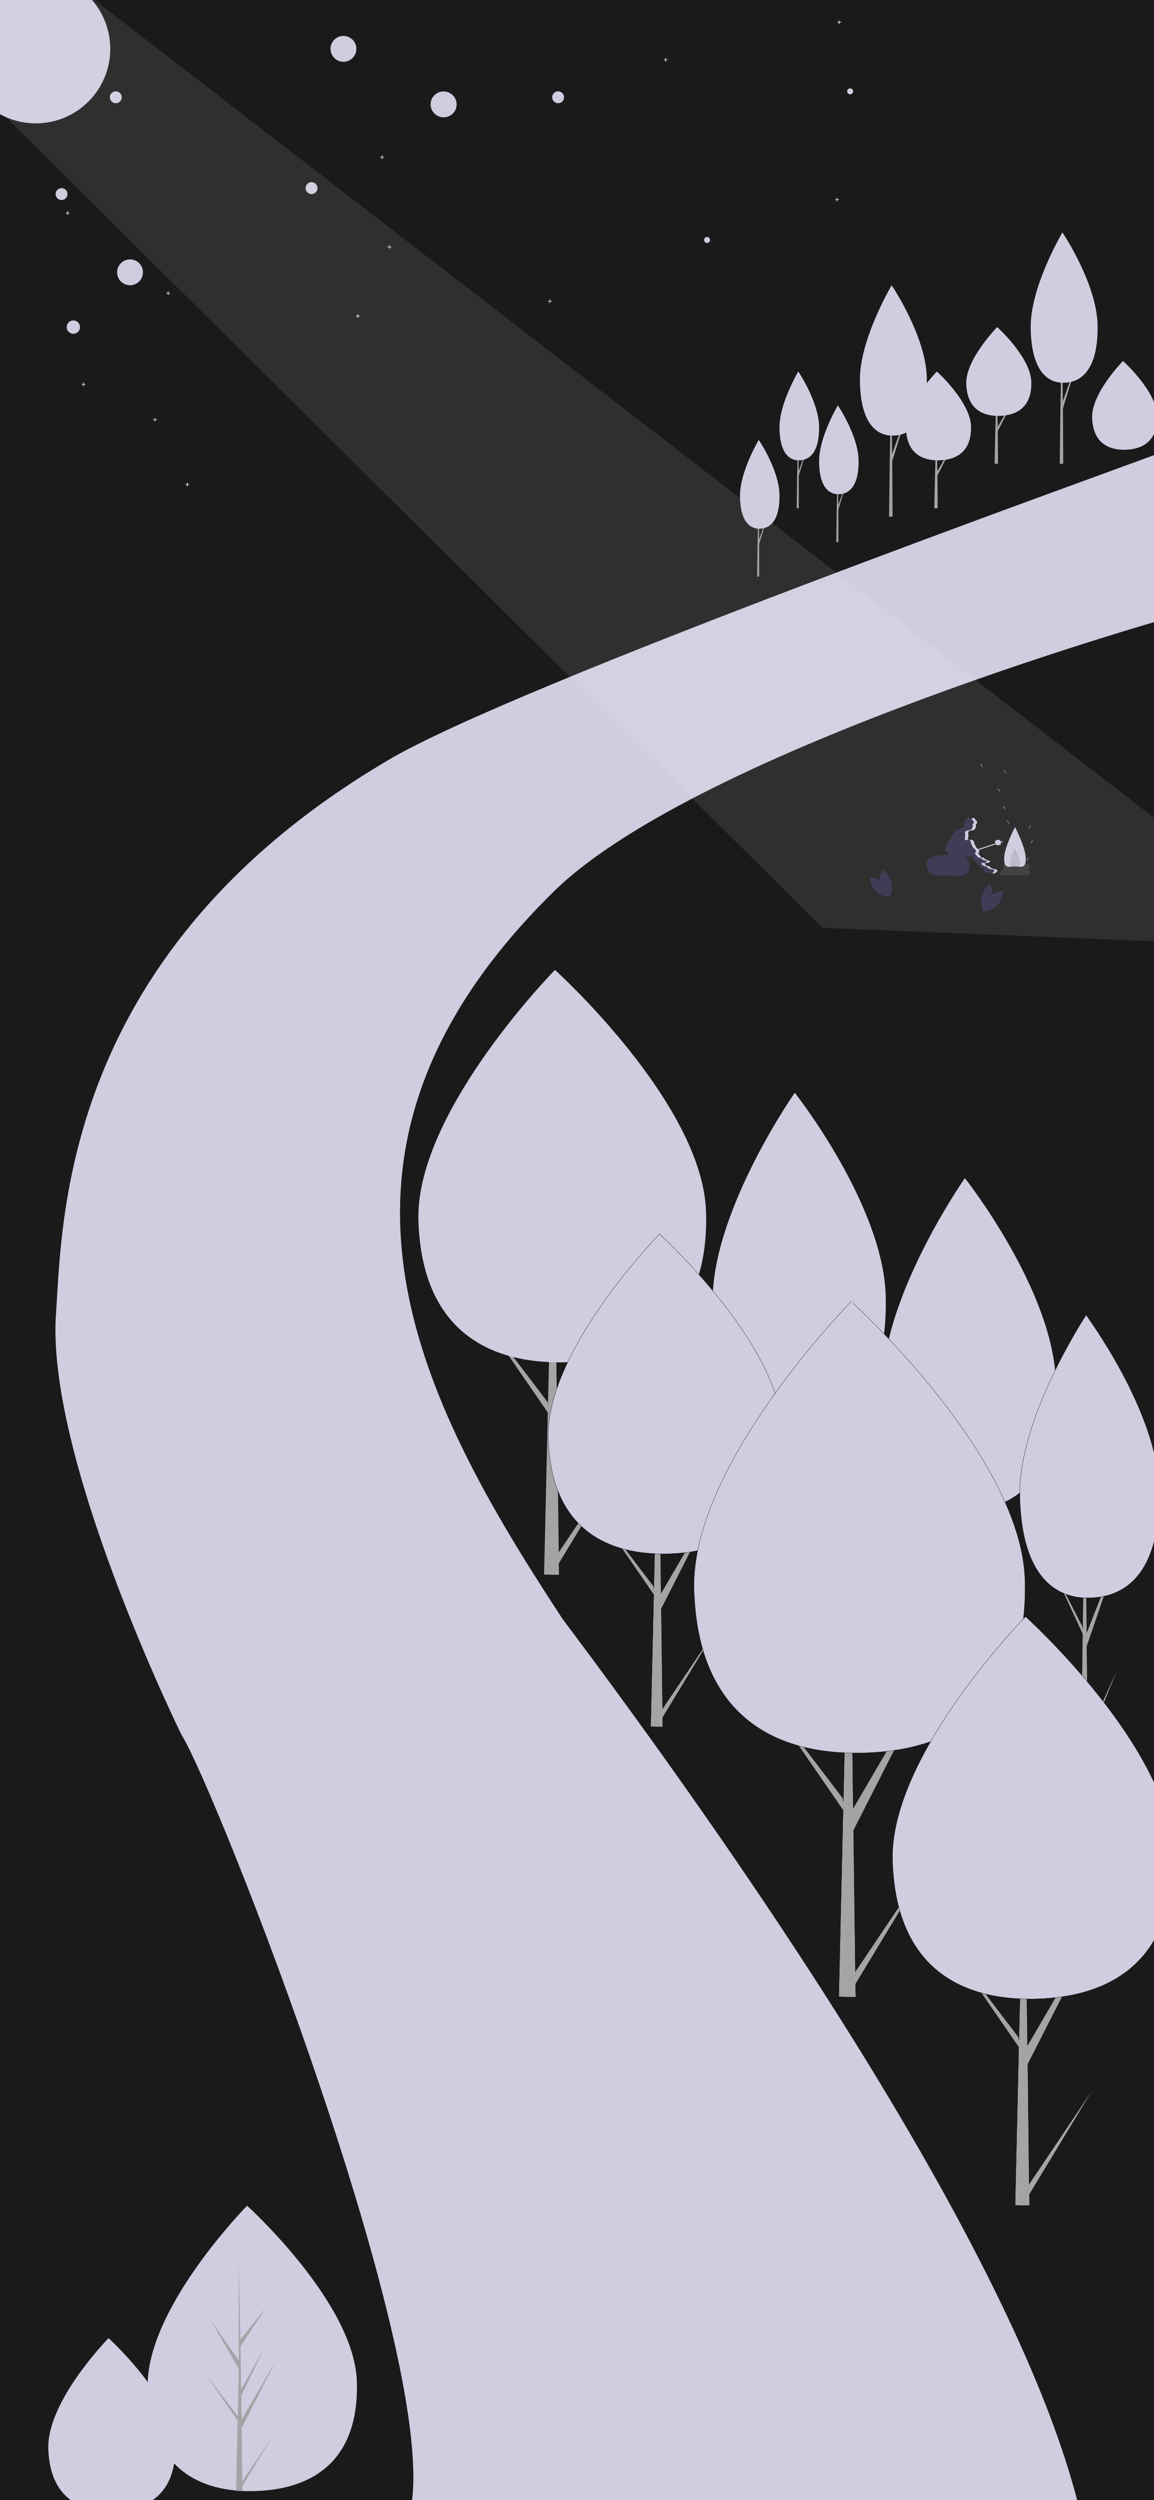<svg id="Capa_2" data-name="Capa 2" xmlns="http://www.w3.org/2000/svg" viewBox="0 0 1125 2436">
  <title>Mesa de trabajo 1</title>
  <g id="login_copia" data-name="login copia">
    <rect x="-0.4" y="-2.3" width="1149.2" height="2463.3" fill="#1a1a1a"/>
    <path d="M548.2,1577.1c114,152,439.4,596.2,504.6,869.9h-653c32.1-140.4-189-703-223-757,0,0-134-272-122-413,6-94,9-351,323-536,124-74,701-280,762-303l9,161.3S683.6,728.9,540.6,867.9C280.5,1122.9,407.2,1362.1,548.2,1577.1Z" fill="#d0cde1"/>
    <circle cx="71.5" cy="318.7" r="6.5" fill="#d0cde1"/>
    <circle cx="828.8" cy="89" r="2.9" fill="#d0cde1"/>
    <circle cx="689.3" cy="233.8" r="2.9" fill="#d0cde1"/>
    <polygon points="83.3 374.2 81.9 374.2 81.9 372.7 81.1 372.7 81.1 374.2 79.7 374.2 79.7 374.9 81.1 374.9 81.1 376.4 81.9 376.4 81.9 374.9 83.3 374.9 83.3 374.2" fill="#d0cde1"/>
    <polygon points="650.7 57.9 649.3 57.9 649.3 56.4 648.6 56.4 648.6 57.9 647.1 57.9 647.1 58.6 648.6 58.6 648.6 60.1 649.3 60.1 649.3 58.6 650.7 58.6 650.7 57.9" fill="#d0cde1"/>
    <polygon points="165.8 285.3 164.3 285.3 164.3 283.8 163.6 283.8 163.6 285.3 162.1 285.3 162.1 286 163.6 286 163.6 287.5 164.3 287.5 164.3 286 165.8 286 165.8 285.3" fill="#d0cde1"/>
    <polygon points="67.8 207.3 66.4 207.3 66.4 205.8 65.6 205.8 65.6 207.3 64.2 207.3 64.2 208 65.6 208 65.6 209.4 66.4 209.4 66.4 208 67.8 208 67.8 207.3" fill="#d0cde1"/>
    <polygon points="381.5 240.3 380 240.3 380 238.8 379.3 238.8 379.3 240.3 377.8 240.3 377.8 241 379.3 241 379.3 242.4 380 242.4 380 241 381.5 241 381.5 240.3" fill="#d0cde1"/>
    <polygon points="152.9 408.6 151.4 408.6 151.4 407.2 150.7 407.2 150.7 408.6 149.2 408.6 149.2 409.3 150.7 409.3 150.7 410.8 151.4 410.8 151.4 409.3 152.9 409.3 152.9 408.6" fill="#d0cde1"/>
    <polygon points="817.8 194.1 816.3 194.1 816.3 192.7 815.6 192.7 815.6 194.1 814.2 194.1 814.2 194.8 815.6 194.8 815.6 196.3 816.3 196.3 816.3 194.8 817.8 194.8 817.8 194.1" fill="#d0cde1"/>
    <polygon points="350.6 307.6 349.2 307.6 349.2 306.2 348.5 306.2 348.5 307.6 347 307.6 347 308.4 348.5 308.4 348.5 309.8 349.2 309.8 349.2 308.4 350.6 308.4 350.6 307.6" fill="#d0cde1"/>
    <polygon points="819.9 21.3 818.5 21.3 818.5 19.9 817.8 19.9 817.8 21.3 816.3 21.3 816.3 22.1 817.8 22.1 817.8 23.5 818.5 23.5 818.5 22.1 819.9 22.1 819.9 21.3" fill="#d0cde1"/>
    <polygon points="44.2 94 42.7 94 42.7 92.5 42 92.5 42 94 40.5 94 40.5 94.7 42 94.7 42 96.2 42.7 96.2 42.7 94.7 44.2 94.7 44.2 94" fill="#d0cde1"/>
    <polygon points="374.3 152.8 372.9 152.8 372.9 151.3 372.1 151.3 372.1 152.8 370.7 152.8 370.7 153.5 372.1 153.5 372.1 155 372.9 155 372.9 153.5 374.3 153.5 374.3 152.8" fill="#d0cde1"/>
    <polygon points="537.9 293.2 536.4 293.2 536.4 291.7 535.7 291.7 535.7 293.2 534.2 293.2 534.2 293.9 535.7 293.9 535.7 295.4 536.4 295.4 536.4 293.9 537.9 293.9 537.9 293.2" fill="#d0cde1"/>
    <polygon points="184.4 471.7 183 471.7 183 470.2 182.2 470.2 182.2 471.7 180.8 471.7 180.8 472.4 182.2 472.4 182.2 473.9 183 473.9 183 472.4 184.4 472.4 184.4 471.7" fill="#d0cde1"/>
    <path d="M347.9,2320.5c2.2,76.8-42.6,104.9-98.9,106.6-1.3,0-2.6.1-3.9.1-2.6,0-5.2,0-7.8-.1-50.9-2.1-91.2-29.1-93.3-100.6-2.2-73.9,89.6-169.9,96.5-177h0l.4-.4C240.8,2149,345.6,2243.7,347.9,2320.5Z" fill="#d0cde1"/>
    <path d="M236.2,2417.7l28.9-43-28.8,47.6.1,4.8c-2.1,0-4.2,0-6.3-.1l1.4-62.1v-.6l.1-5.9L200,2312.5l31.6,41.5.1,1.2,1.1-46.9-27.3-47.6,27.4,39.4-.3-97.2h0l1.8,76.6,24.9-31.1-24.8,37.7.6,42,22.9-41-22.8,47.1.3,23.3,33.3-57-33.2,65.2Z" fill="#a4a4a7"/>
    <circle cx="544.1" cy="94.8" r="5.8" fill="#cfcce0"/>
    <circle cx="303.7" cy="183.3" r="5.8" fill="#cfcce0"/>
    <circle cx="112.89" cy="94.79" r="5.8" fill="#cfcce0"/>
    <g>
      <path d="M942.9,1627l40-83.4-40,92.5.1,9.4c-2.9,0-5.8-.1-8.7-.2l2-120.8-.1-.9.1-.2.2-11.4-43.8-89.2,43.7,80.7.1,2.4,1.5-91.2-37.8-92.6,38,76.5-.4-189.1v0l2.5,149,34.5-60.5-34.4,73.4.7,81.6,31.8-79.6L941.3,1465l.4,45.4,46.2-110.9-46,126.8Z" fill="#a4a4a7"/>
      <path d="M1029.3,1347c1.8,89.1-35.2,121.8-81.9,123.7-1.1,0-2.1.1-3.3.1-2.1,0-4.3,0-6.4-.2-42.1-2.5-75.5-33.8-77.2-116.7-1.8-85.8,74.1-197.3,79.8-205.5h0l.3-.5C940.7,1147.9,1027.5,1257.8,1029.3,1347Z" fill="#d0cde1"/>
    </g>
    <g>
      <path d="M544.7,1512.5l66.5-98.8-66.4,109.5.1,11.2c-4.8,0-9.7-.1-14.5-.2l3.3-143-.1-1.1.1-.2.4-13.5-72.8-105.7,72.7,95.6.2,2.8,2.5-108-62.8-109.6L537,1242l-.6-223.9v0l4.2,176.4,57.3-71.7-57.1,86.9,1.2,96.6,52.8-94.3-52.5,108.5.7,53.8L619.7,1243l-76.5,150.1Z" fill="#a4a4a7"/>
      <path d="M688.3,1180.9c3.1,105.6-58.5,144.2-136,146.4-1.8,0-3.6.1-5.4.1-3.6,0-7.1,0-10.7-.2-70-2.9-125.4-40-128.3-138.2C405,1087.4,531,955.4,540.5,945.6h0l.5-.6C541.2,945.2,685.3,1075.3,688.3,1180.9Z" fill="#d0cde1"/>
    </g>
    <g>
      <path d="M777.1,1543.9l40-83.4-40,92.5.1,9.4c-2.9,0-5.8-.1-8.7-.2l2-120.8-.1-.9.1-.2.2-11.4-43.8-89.2,43.7,80.7.1,2.4,1.5-91.2L734.4,1239l38,76.5-.4-189.1v0l2.5,149,34.5-60.5-34.4,73.4.7,81.6,31.8-79.6-31.6,91.6.4,45.4,46.2-110.9-46,126.8Z" fill="#a4a4a7"/>
      <path d="M863.5,1263.8c1.8,89.1-35.2,121.8-81.9,123.7-1.1,0-2.1.1-3.3.1-2.1,0-4.3,0-6.4-.2-42.1-2.5-75.5-33.8-77.2-116.7-1.8-85.8,74.1-197.3,79.8-205.5h0l.3-.5C774.9,1064.8,861.7,1174.7,863.5,1263.8Z" fill="#d0cde1"/>
    </g>
    <g>
      <path d="M1060.4,1690.1l32.3-71.3-32.2,78.9.1,8.1c-2.4,0-4.7,0-7-.2l1.6-103-.1-.8.1-.1.1-9.8-35.3-76.1,35.3,68.9.1,2,1.2-77.9-30.5-78.9,30.6,65.3-.4-161.3v0l2,127.1,27.8-51.7-27.7,62.6.6,69.6,25.6-68-25.5,78.2.4,38.7,37.2-94.7-37.1,108.2Z" fill="#a4a4a7" stroke="#000" stroke-miterlimit="10" stroke-width="0.25"/>
      <path d="M1130.1,1451.2c1.5,76.1-28.4,104-66,105.6-.9,0-1.7.1-2.6.1-1.7,0-3.5,0-5.1-.1-33.9-2.1-60.8-28.9-62.2-99.6-1.4-73.2,59.7-168.3,64.3-175.4h0l.3-.4C1058.7,1281.3,1128.6,1375.1,1130.1,1451.2Z" fill="#d0cde1" stroke="#000" stroke-miterlimit="10" stroke-width="0.25"/>
    </g>
    <circle cx="60" cy="189.1" r="5.8" fill="#cfcce0"/>
    <ellipse cx="432.47" cy="101.7" rx="12.6" ry="12.7" transform="translate(262.8 512.29) rotate(-80.78)" fill="#cfcce0"/>
    <circle cx="126.76" cy="265.34" r="12.6" fill="#cfcce0"/>
    <circle cx="334.8" cy="47.6" r="12.6" fill="#cfcce0"/>
    <path d="M170.8,2382.3c1.4,46.6-25.9,63.6-60,64.6h-2.4c-1.6,0-3.2,0-4.7-.1-30.9-1.3-55.3-17.7-56.6-61-1.3-44.8,54.3-103.1,58.5-107.4h0l.2-.3C105.8,2278.2,169.4,2335.7,170.8,2382.3Z" fill="#d0cde1"/>
    <path d="M972.9,447v4.9h-3.3l.7-32.4v-.3h0l.1-3v-2.3l.1.6.6-24.5-14.2-24.6,14.3,20.5-.1-50.8h0l1,39.9,13-16.2-12.9,19.7.3,21.9L984.4,379l-12,24.6.2,12.2L990,386l-17.3,34Z" fill="#a4a4a7"/>
    <path d="M1005.4,372c.7,23.9-13.3,32.7-30.8,33.2H971c-15.8-.7-28.4-9.1-29-31.3-.7-23,27.9-52.9,30-55.1h0l.1-.1C972.2,318.6,1004.7,348.1,1005.4,372Z" fill="#d0cde1"/>
    <path d="M1128.1,405c.7,23.9-13.3,32.7-30.8,33.2h-3.6c-15.8-.7-28.4-9.1-29-31.3-.7-23,27.9-52.9,30-55.1h0l.1-.1S1127.4,381.1,1128.1,405Z" fill="#d0cde1"/>
    <g>
      <path d="M645.9,1664.8l54.2-80.5L646,1673.5l.1,9.1c-3.9,0-7.9-.1-11.8-.2l2.7-116.5-.1-.9.1-.2.3-11L578,1467.7l59.2,77.9.2,2.3,2-88-51.2-89.3,51.4,73.8-.5-182.4v0l3.4,143.7,46.7-58.4-46.5,70.8,1,78.7,43-76.8-42.8,88.4.6,43.8,62.5-107-62.3,122.3Z" fill="#a4a4a7" stroke="#000" stroke-miterlimit="10" stroke-width="0.25"/>
      <path d="M762.9,1394.6c2.5,86-47.7,117.5-110.8,119.3-1.5,0-2.9.1-4.4.1-2.9,0-5.8,0-8.7-.2-57-2.4-102.2-32.6-104.5-112.6-2.4-82.8,100.3-190.3,108-198.3h0l.4-.5C643,1202.6,760.4,1308.6,762.9,1394.6Z" fill="#d0cde1" stroke="#000" stroke-miterlimit="10" stroke-width="0.25"/>
    </g>
    <g>
      <path d="M833.9,1920.9l76.5-113.8-76.3,126,.2,12.8c-5.6,0-11.1-.1-16.6-.3l3.8-164.6-.1-1.3.1-.3.4-15.6-83.8-121.6,83.7,110,.3,3.3,2.9-124.3-72.4-126.1,72.6,104.3-.9-257.4v0l4.8,203,66-82.5-65.7,100,1.4,111.2,60.7-108.5L831,1700l.8,61.8,88.3-151.2-88,172.8Z" fill="#a4a4a7" stroke="#000" stroke-miterlimit="10" stroke-width="0.25"/>
      <path d="M999.2,1539.3c3.5,121.5-67.4,166-156.5,168.6-2.1.1-4.1.1-6.2.1-4.1,0-8.2-.1-12.3-.2-80.5-3.3-144.3-46.1-147.6-159.1-3.4-116.9,141.7-268.8,152.6-280h0l.6-.6S995.6,1417.9,999.2,1539.3Z" fill="#d0cde1" stroke="#000" stroke-miterlimit="10" stroke-width="0.25"/>
    </g>
    <circle cx="34.9" cy="47.6" r="72.6" fill="#cfcce0"/>
    <polygon points="44.2 -37 -57.5 51.4 801.8 904 1289.8 923.8 44.2 -37" fill="#f2f2f2" opacity="0.1" style="isolation: isolate"/>
    <path d="M1001.2,847.1a2.88,2.88,0,0,0,2.7-3,2.83,2.83,0,0,0-2.7-2.7H977.6a6.38,6.38,0,0,1-2.9,8.6h0a2.9,2.9,0,0,0,2.9,2.9h23.7a2.9,2.9,0,0,0,2.9-2.9,3,3,0,0,0-3-2.9Z" fill="#f2f2f2" opacity="0.1" style="isolation: isolate"/>
    <path d="M903.3,841.2c0-6.7,9.4-8.2,20.9-8.2s20.6,1.5,20.8,8.2c.4,15.7-9.1,11.7-20.6,11.7s-21,2-21.1-11.7" fill="#3f3d56"/>
    <path d="M971.9,847.4a1.42,1.42,0,0,0-.6-.2c-1-.2-2.1-.4-3.1-.7a7.61,7.61,0,0,1-2.8-1.5,9,9,0,0,0-1-.9,1.23,1.23,0,0,0-1.3-.1l-.1.1-.4-.3-2.3-1.5h0v-.4a1.89,1.89,0,0,0-.8-1c1,0,2-.1,3-.2a3.32,3.32,0,0,0,2.5-1,.76.76,0,0,0,.2-.4c0-.3-.3-.5-.6-.6a2.66,2.66,0,0,0-1.2-.3,1.88,1.88,0,0,1-.8-.2c-.2-.1-.5-.2-.7-.3l-1.5-.8a2.09,2.09,0,0,1-.6-.4,4.7,4.7,0,0,1-.6-.9c-.2-.3-1.2-.5-1.3-.1,0,.2.2.4.2.6-.3-.2-.7-.4-1-.6a.1.1,0,0,1,.1-.1,14.09,14.09,0,0,1-3.8-4.9h.4a1,1,0,0,0,.7-.2.86.86,0,0,0,.3-.6,1.85,1.85,0,0,0-.2-.7,8.11,8.11,0,0,0-1-1.8,7.1,7.1,0,0,0-1.4-1h-.1c0-.1-.1-.2-.1-.3a11.78,11.78,0,0,0-1.1-1.9,13.34,13.34,0,0,1-1.3-3.3,4.55,4.55,0,0,0-.8-1.9,4,4,0,0,0-3.2-.7l-1.9.3h0c-.1-.1-.1-.3-.2-.5a.6.6,0,0,1,.1-.4.81.81,0,0,0-.3-.9l-.1-.1c.1-.2.1-.3.2-.5a.76.76,0,0,0,.2-.5,5.07,5.07,0,0,0,.2-1.3,13.13,13.13,0,0,1-.1-2.8,1.08,1.08,0,0,0-.3-.7l-.1-.1a2.34,2.34,0,0,1,.7-.7,8.64,8.64,0,0,1,1.6-1c.2-.1.3-.1.5-.2s.4.1.6.1a4.46,4.46,0,0,0,4.5-4.4h0a5.08,5.08,0,0,0-.3-1.7,1.83,1.83,0,0,0,1-.7,2.84,2.84,0,0,0,.4-1.2,1.23,1.23,0,0,0-.2-1,2.09,2.09,0,0,0-.6-.4,2.34,2.34,0,0,1-.7-.7,4.88,4.88,0,0,1-.3-.7,2.43,2.43,0,0,0-2.1-1.4,5.27,5.27,0,0,0-1.2.3c-1.4.3-2.9-.5-4.2.1l-.9.6a10,10,0,0,0-1.1,1,1.8,1.8,0,0,0-.6.9c-.2.7.2,1.4,0,2a2.19,2.19,0,0,1-.3.5c-.3.4,0,2.1,0,2.6a.84.84,0,0,0,.2.7l.1.1c-2.2.8-4.3,1.7-6.4,2.7a13.63,13.63,0,0,0-5.9,5.5,18.94,18.94,0,0,0-.9,2.1,18.21,18.21,0,0,1-1.5,2.7,34.47,34.47,0,0,1-2,3.2c-.4.5-.8,1.1-1.2,1.7v.5c-.1.1-.2.1-.3.2h0a9.36,9.36,0,0,0-.4,1.6,19.73,19.73,0,0,0-.7,2.6.77.77,0,0,0,.1,1h0a.75.75,0,0,0,.5.1,15.05,15.05,0,0,1,2.2,1.1v.2a3,3,0,0,0,1.6,2.7,9,9,0,0,0,3.2.9c.4,0,.9.1,1.3.1a11.92,11.92,0,0,0,2,.8c.2,0,.3.1.5.1a1.38,1.38,0,0,0,1.1-.6,83.76,83.76,0,0,0,11.2-.2,4,4,0,0,1,3,.5c.8.7,1,1.8,1.6,2.7a6.73,6.73,0,0,0,1.5,1.4,20,20,0,0,1,2.8,3.7,8.48,8.48,0,0,0,3.4,3.1,2.84,2.84,0,0,1,1-.9l.3-.2a3,3,0,0,0,.5.7l.4.5h0c-.2,0-.3.3-.3.5-.1.8-.2,1.5-.3,2.3v.4c.1.2.2.3.4.3a7.94,7.94,0,0,0,2.2.6h1.2a12.86,12.86,0,0,1,1.9.4,17.59,17.59,0,0,0,5.1.4,3.55,3.55,0,0,0,1-.2,3.92,3.92,0,0,0,1-.8,3.17,3.17,0,0,0,.8-1.2C972.5,848.1,972.3,847.6,971.9,847.4Z" fill="#3f3d56"/>
    <path d="M944.3,797.1c.2,0,.3-.1.5-.1a3,3,0,0,0-1.6.2A4.1,4.1,0,0,0,944.3,797.1Z" fill="#d0cde1"/>
    <path d="M947.6,798.3a4.88,4.88,0,0,1,.3.7,2.34,2.34,0,0,0,.7.7,2.09,2.09,0,0,1,.6.4,1.23,1.23,0,0,1,.2,1,2.45,2.45,0,0,1-.4,1.2,1.45,1.45,0,0,1-1,.7,4.53,4.53,0,0,1-2.3,5.8,5.24,5.24,0,0,1-2.5.3.76.76,0,0,1-.5.2,8.64,8.64,0,0,0-1.6,1,2.34,2.34,0,0,0-.7.7h.2a4.88,4.88,0,0,1,.3.7,13.13,13.13,0,0,0,.1,2.8,6.88,6.88,0,0,1-.2,1.3.55.55,0,0,1-.2.5c-.1.2-.1.3-.2.5l.1.1a1.4,1.4,0,0,1,.3.9c0,.1-.1.3-.1.4s.1.3.2.5h0l1.9-.3,1-.1v-.2a.6.6,0,0,1,.1-.4.81.81,0,0,0-.3-.9l-.1-.1c.1-.2.1-.3.2-.5a.76.76,0,0,0,.2-.5,5.07,5.07,0,0,0,.2-1.3,13.13,13.13,0,0,1-.1-2.8,1.08,1.08,0,0,0-.3-.7l-.1.1a2.34,2.34,0,0,1,.7-.7,8.64,8.64,0,0,1,1.6-1c.2-.1.3-.1.5-.2s.4.1.6.1a4.46,4.46,0,0,0,4.5-4.4h0a5.08,5.08,0,0,0-.3-1.7,1.83,1.83,0,0,0,1-.7,2.84,2.84,0,0,0,.4-1.2,1.23,1.23,0,0,0-.2-1,2.09,2.09,0,0,0-.6-.4,2.34,2.34,0,0,1-.7-.7,4.88,4.88,0,0,1-.3-.7,2.43,2.43,0,0,0-2.1-1.4,5.27,5.27,0,0,0-1.2.3h-.7A1.7,1.7,0,0,1,947.6,798.3Z" fill="#d0cde1"/>
    <path d="M971.9,847.4a1.42,1.42,0,0,0-.6-.2c-1-.2-2.1-.4-3.1-.7a7.61,7.61,0,0,1-2.8-1.5,9,9,0,0,0-1-.9,1.23,1.23,0,0,0-1.3-.1l-.1.1-.4-.3-2.3-1.5h0v-.4a1.89,1.89,0,0,0-.8-1c1,0,2-.1,3-.2a3.32,3.32,0,0,0,2.5-1,.76.76,0,0,0,.2-.4c0-.3-.3-.5-.6-.6a2.66,2.66,0,0,0-1.2-.3,1.88,1.88,0,0,1-.8-.2c-.2-.1-.5-.2-.7-.3l-1.5-.8a2.09,2.09,0,0,1-.6-.4,4.7,4.7,0,0,1-.6-.9c-.2-.3-1.2-.5-1.3-.1,0,.2.2.4.2.6-.3-.2-.7-.4-1-.6a.1.1,0,0,1,.1-.1,14.09,14.09,0,0,1-3.8-4.9h.4a1,1,0,0,0,.7-.2.86.86,0,0,0,.3-.6,1.85,1.85,0,0,0-.2-.7,8.11,8.11,0,0,0-1-1.8,7.1,7.1,0,0,0-1.4-1h-.1c0-.1-.1-.2-.1-.3a11.78,11.78,0,0,0-1.1-1.9,13.34,13.34,0,0,1-1.3-3.3,4.55,4.55,0,0,0-.8-1.9,4,4,0,0,0-3.2-.7l-.8.1a2.07,2.07,0,0,1,1,.6,4.38,4.38,0,0,1,.7,1.9,21.9,21.9,0,0,0,1.2,3.3,11.78,11.78,0,0,1,1.1,1.9c0,.1.1.2.1.3h.1a7.1,7.1,0,0,1,1.4,1,5.24,5.24,0,0,1,1,1.8,1.45,1.45,0,0,1,.2.7.71.71,0,0,1-.3.6,1.85,1.85,0,0,1-.7.2h-.4a12.08,12.08,0,0,0,3.8,4.9.1.1,0,0,1-.1.1c.3.2.7.4,1,.6,0-.2-.2-.4-.2-.6.1-.5,1.1-.2,1.3.1l.6.9a2.09,2.09,0,0,0,.6.4l1.5.8c.2.1.5.2.7.3s.6.1.8.2l1.2.3c.3.1.6.3.6.6a.52.52,0,0,1-.2.4,3.47,3.47,0,0,1-2.5,1c-1,.1-2,.2-3,.2a2,2,0,0,1,.8,1v.4h0l2.3,1.5.4.3.1-.1a1.23,1.23,0,0,1,1.3.1,9,9,0,0,1,1,.9,5.88,5.88,0,0,0,2.8,1.5c1,.3,2.1.5,3.1.7a1.42,1.42,0,0,1,.6.2,1.3,1.3,0,0,1,.5,1.3,2.55,2.55,0,0,1-.8,1.2,3.92,3.92,0,0,1-1,.8c-.2.1-.5.1-.8.2a12.19,12.19,0,0,0,2.7,0,3.55,3.55,0,0,0,1-.2,3.92,3.92,0,0,0,1-.8,3.17,3.17,0,0,0,.8-1.2C972.4,848.1,972.3,847.7,971.9,847.4Z" fill="#d0cde1"/>
    <path d="M955.3,844.9l.2.1-.2-.1Z" fill="#ff6584"/>
    <path d="M1000,836.5c0,10.6-4.7,7.7-10.5,7.7s-10.6,2.9-10.6-7.7,10.6-30.7,10.6-30.7S1000,826,1000,836.5Z" fill="#d0cde1"/>
    <path d="M994.2,840.6c0,4.8-2.2,3.5-4.8,3.5s-4.8,1.3-4.8-3.5,4.8-14,4.8-14S994.2,835.8,994.2,840.6Z" opacity="0.1" style="isolation: isolate"/>
    <path d="M1002.6,808.2s2.2-2.2,2.2-4.5" fill="#d0cde1"/>
    <path d="M980.2,789.2s-.9-3-2.9-4.1" fill="#d0cde1"/>
    <path d="M958.2,748.2s-.9-3-2.9-4.1" fill="#d0cde1"/>
    <path d="M984.2,803.2s-.9-3-2.9-4.1" fill="#d0cde1"/>
    <path d="M981.2,754.2s-.9-3-2.9-4.1" fill="#d0cde1"/>
    <path d="M975.2,772.2s-.9-3-2.9-4.1" fill="#d0cde1"/>
    <path d="M1000.6,839.2s2.2-2.2,2.2-4.5" fill="#d0cde1"/>
    <path d="M1004.6,822.2s2.2-2.2,2.2-4.5" fill="#d0cde1"/>
    <rect x="952.66" y="823.48" width="25.3" height="1" transform="translate(-210.97 347.39) rotate(-18.43)" fill="#d0cde1"/>
    <path d="M975.5,820.3c.9,3.5-.6,2.7-2,3s-1.1,1.6-3-1.9c-1.3-2.4.6-2.7,2-3S974.9,817.9,975.5,820.3Z" fill="#d0cde1"/>
    <path d="M858.4,862c2,7.5,8.9,12.1,8.9,12.1s3.6-7.5,1.6-14.9-8.9-12.1-8.9-12.1S856.4,854.6,858.4,862Z" fill="#3f3d56"/>
    <path d="M861.4,860.4c5.5,5.4,6.2,13.7,6.2,13.7s-8.3-.5-13.8-5.8-6.2-13.7-6.2-13.7S855.8,855,861.4,860.4Z" fill="#3f3d56"/>
    <path d="M964.5,874.3c-5.3,5.6-5.7,13.9-5.7,13.9s8.3-.8,13.6-6.4,5.7-13.9,5.7-13.9S969.8,868.7,964.5,874.3Z" fill="#3f3d56"/>
    <path d="M967.4,876c-1.7,7.5-8.4,12.4-8.4,12.4s-3.9-7.3-2.2-14.8,8.4-12.4,8.4-12.4S969.1,868.4,967.4,876Z" fill="#3f3d56"/>
    <g>
      <path d="M1003.3,2127.9l64.8-96.4-64.6,106.7.2,10.8q-7.05,0-14.1-.3l3.2-139.4-.1-1.1.1-.3.3-13.2-71-103,70.9,93.2.3,2.8,2.5-105.3-61.3-106.8,61.5,88.3-.8-218v0l4.1,171.9,55.9-69.9-55.6,84.7,1.2,94.2,51.4-91.9L1001,1940.6l.7,52.3,74.8-128L1002,2011.2Z" fill="#a4a4a7" stroke="#000" stroke-miterlimit="10" stroke-width="0.25"/>
      <path d="M1143.3,1804.8c3,102.9-57.1,140.6-132.5,142.8-1.8.1-3.5.1-5.3.1-3.5,0-6.9-.1-10.4-.2-68.2-2.8-122.2-39-125-134.7-2.9-99,120-227.6,129.2-237.1h0l.5-.5C999.9,1575.1,1140.3,1702,1143.3,1804.8Z" fill="#d0cde1" stroke="#000" stroke-miterlimit="10" stroke-width="0.25"/>
    </g>
    <g>
      <path d="M740.1,556.9v4.9h-2l.4-32.4v-.3h0l.1-3v-2.3l.1.6.4-24.5-8.6-24.6,8.7,20.5-.1-50.8h0l.6,39.9,7.9-16.2-7.8,19.7.2,21.9,7.2-21.4-7.3,24.6.1,12.2,10.6-29.8-10.5,34Z" fill="#a4a4a7"/>
      <path d="M759.9,481.9c.4,23.9-8.1,32.7-18.7,33.2H739c-9.6-.7-17.3-9.1-17.6-31.3-.4-23,17-52.9,18.2-55.1h0l.1-.1C739.7,428.5,759.5,458,759.9,481.9Z" fill="#d0cde1"/>
    </g>
    <path d="M914.1,490.3v4.9h-3.3l.7-32.4v-.3h0l.1-3v-2.3l.1.6.6-24.5-14.2-24.6,14.3,20.5-.1-50.8h0l1,39.9,13-16.2-12.9,19.7.3,21.9,11.9-21.4-12,24.6.2,12.2,17.4-29.8-17.3,34Z" fill="#a4a4a7"/>
    <path d="M946.6,415.3c.7,23.9-13.3,32.7-30.8,33.2h-3.6c-15.8-.7-28.4-9.1-29-31.3-.7-23,27.9-52.9,30-55.1h0l.1-.1C913.4,361.9,945.9,391.4,946.6,415.3Z" fill="#d0cde1"/>
    <g>
      <path d="M778.7,490.3v4.9h-2l.4-32.4v-.3h0l.1-3v-2.3l.1.6.4-24.5-8.6-24.6,8.7,20.5-.1-50.8h0l.6,39.9,7.9-16.2-7.8,19.7.2,21.9,7.2-21.4-7.3,24.6.1,12.2,10.6-29.8-10.5,34Z" fill="#a4a4a7"/>
      <path d="M798.5,415.3c.4,23.9-8.1,32.7-18.7,33.2h-2.3c-9.6-.7-17.3-9.1-17.6-31.3-.4-23,17-52.9,18.2-55.1h0l.1-.1C778.3,361.9,798,391.4,798.5,415.3Z" fill="#d0cde1"/>
    </g>
    <g>
      <path d="M817.3,523.3v4.9h-2l.4-32.4v-.3h0l.1-3v-2.3l.1.6.4-24.5-8.6-24.6,8.7,20.5-.1-50.8h0l.6,39.9,7.9-16.2L817,454.8l.2,21.9,7.2-21.4-7.3,24.6.1,12.2,10.6-29.8-10.5,34Z" fill="#a4a4a7"/>
      <path d="M837,448.3c.4,23.9-8.1,32.7-18.7,33.2h-2.2c-9.6-.7-17.3-9.1-17.6-31.3-.4-23,17-52.9,18.2-55.1h0l.1-.1C816.8,394.9,836.6,424.4,837,448.3Z" fill="#d0cde1"/>
    </g>
    <g>
      <path d="M870.1,495.1v8.3h-3.4l.7-54.8V448h0l.1-5.1V439l.1,1,.6-41.4L853.6,357l14.7,34.7-.1-85.9h0l1,67.5,13.4-27.4-13.3,33.3.3,37.1,12.2-36.2-12.3,41.6.2,20.6,17.9-50.4-17.8,57.5Z" fill="#a4a4a7"/>
      <path d="M903.5,368.2c.7,40.4-13.7,55.3-31.7,56.2h-3.7c-16.2-1.2-29.2-15.4-29.8-53-.7-38.9,28.7-89.5,30.8-93.2h0l.1-.2C869.3,277.8,902.8,327.7,903.5,368.2Z" fill="#d0cde1"/>
    </g>
    <g>
      <path d="M1036.5,443.6v8.3h-3.4l.7-54.8v-.5h0l.1-5.1v-3.9l.1,1,.6-41.4L1020,305.6l14.7,34.7-.1-85.9h0l1,67.5,13.4-27.4-13.3,33.3.3,37.1,12.2-36.2-12.3,41.6.2,20.6,17.9-50.4L1036.2,398Z" fill="#a4a4a7"/>
      <path d="M1070,316.7c.7,40.4-13.7,55.3-31.7,56.2h-3.7c-16.2-1.2-29.2-15.4-29.8-53-.7-38.9,28.7-89.5,30.8-93.2h0l.1-.2C1035.8,226.4,1069.2,276.3,1070,316.7Z" fill="#d0cde1"/>
    </g>
  </g>
</svg>
